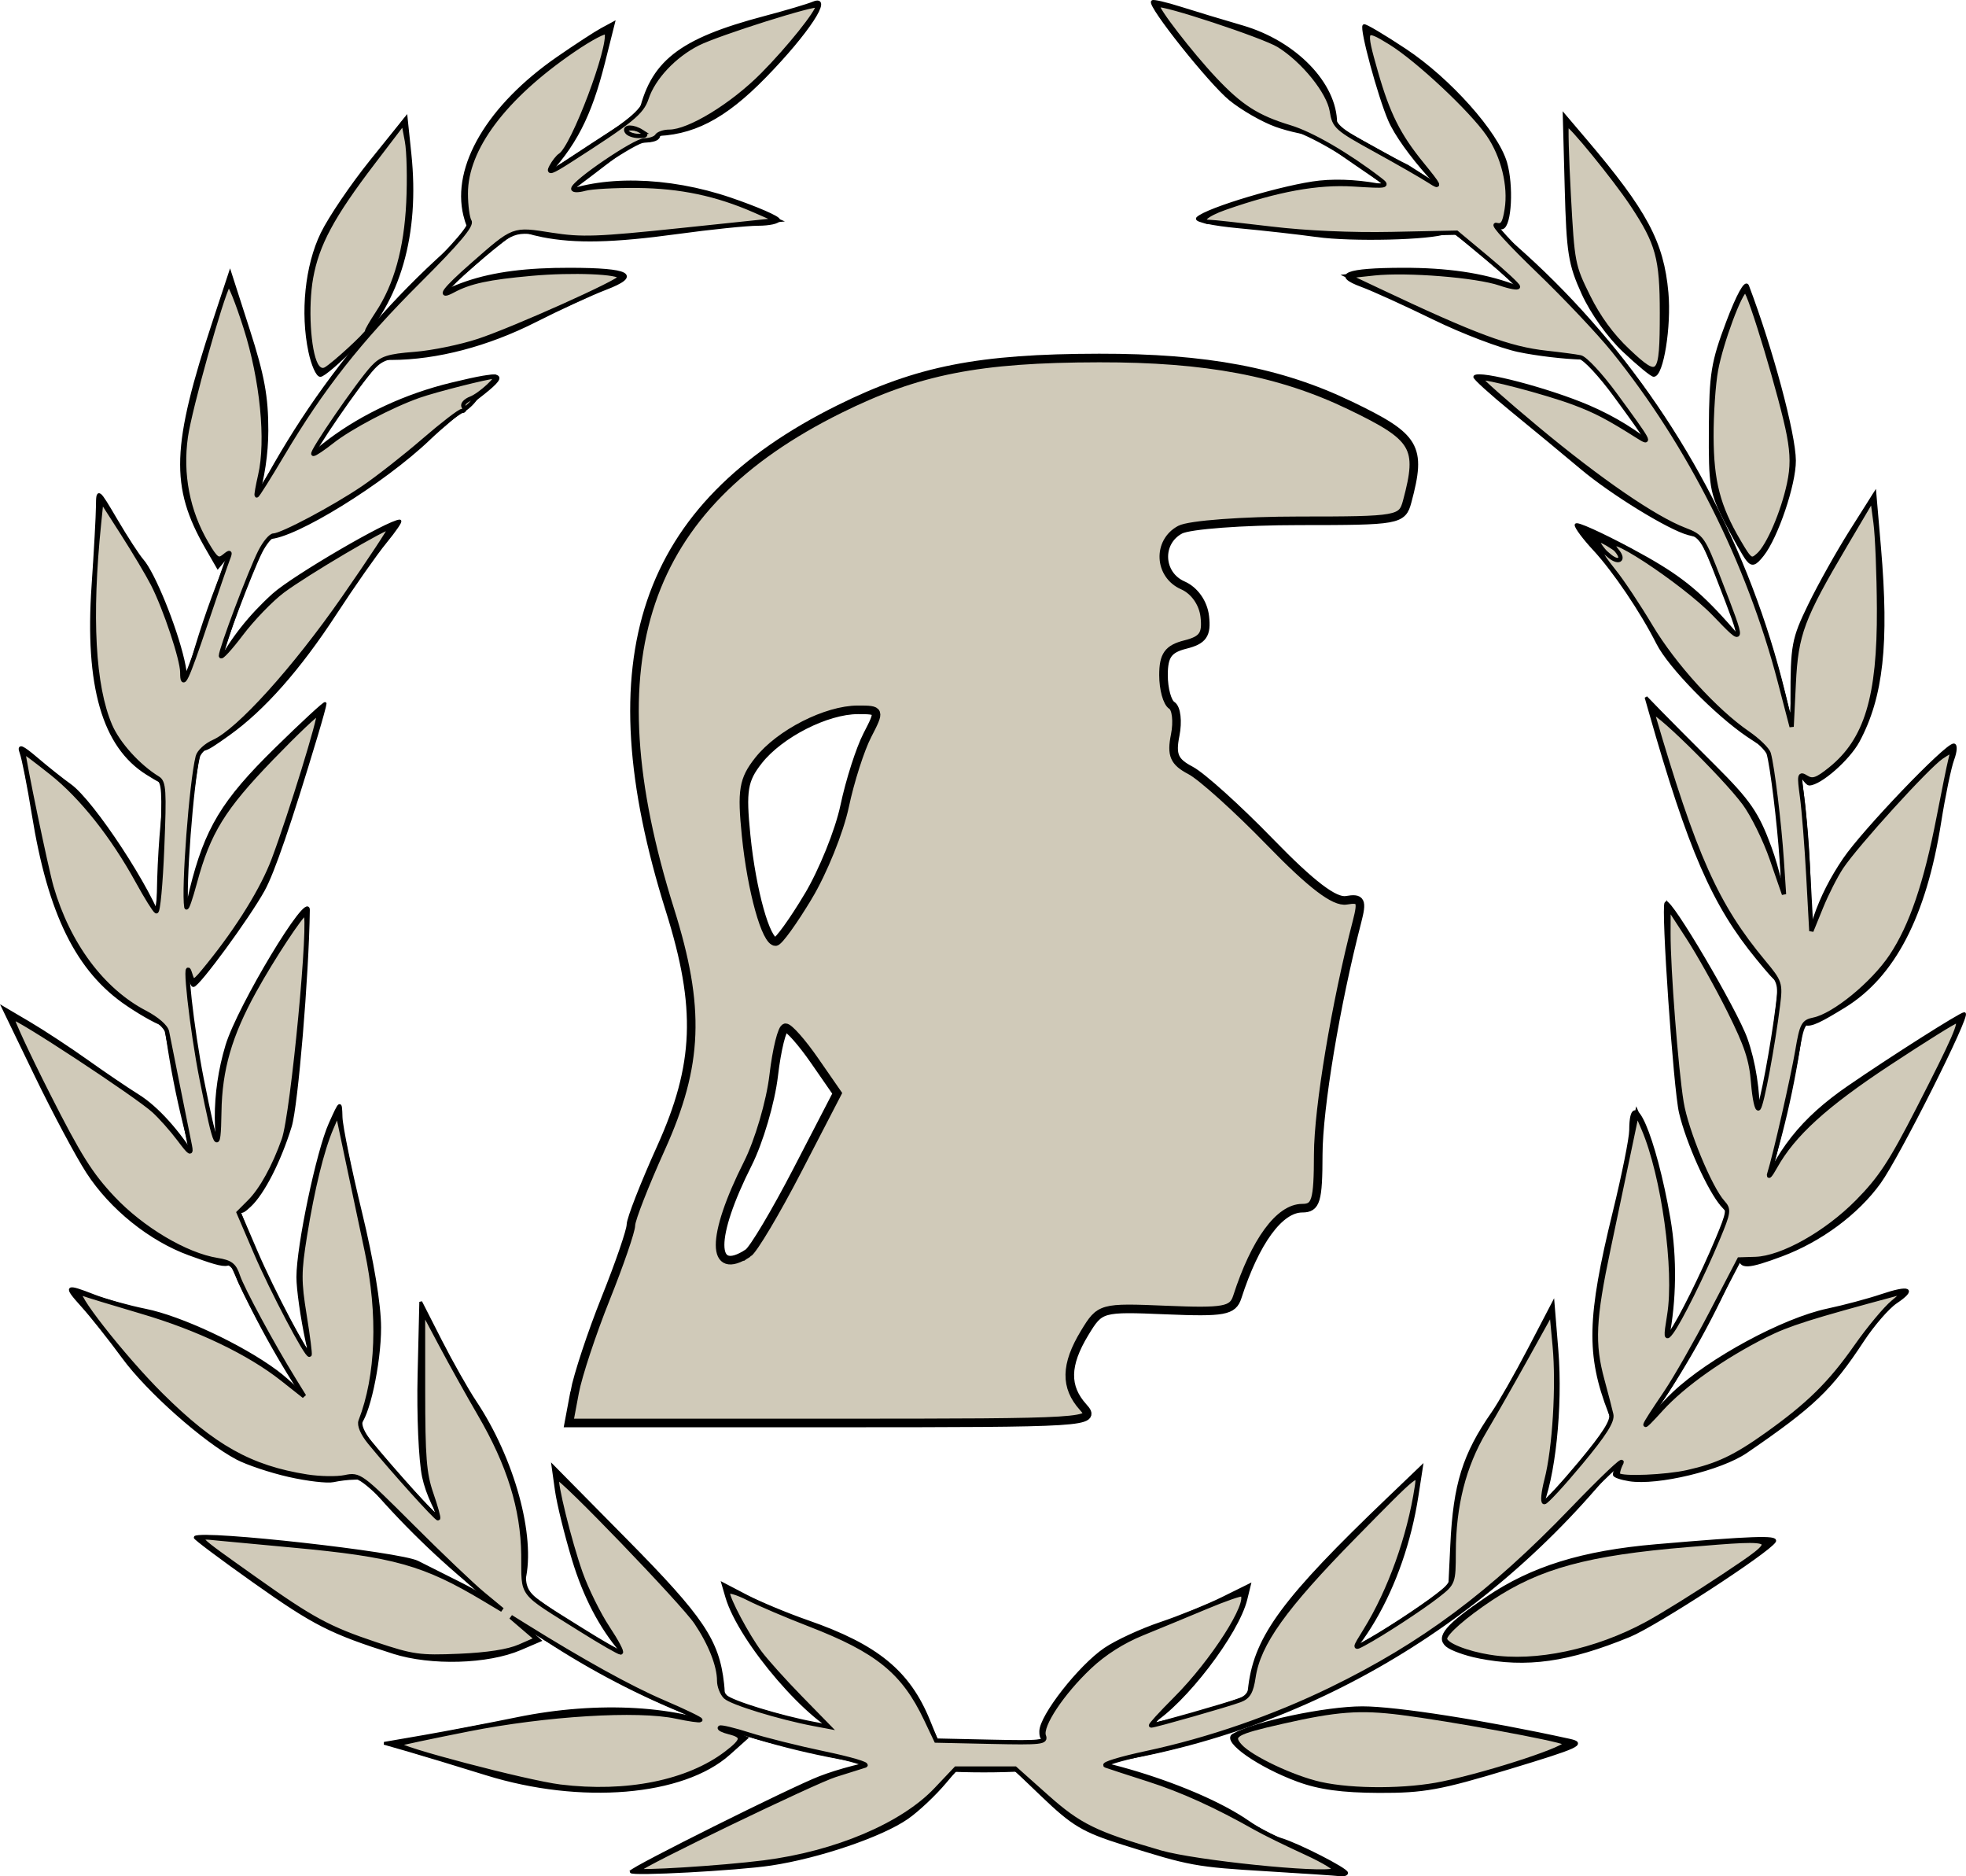 <?xml version="1.0" encoding="UTF-8" standalone="no"?>
<svg
   xmlns:dc="http://purl.org/dc/elements/1.1/"
   xmlns:cc="http://creativecommons.org/ns#"
   xmlns:rdf="http://www.w3.org/1999/02/22-rdf-syntax-ns#"
   xmlns:svg="http://www.w3.org/2000/svg"
   xmlns="http://www.w3.org/2000/svg"
   xmlns:sodipodi="http://sodipodi.sourceforge.net/DTD/sodipodi-0.dtd"
   xmlns:inkscape="http://www.inkscape.org/namespaces/inkscape"
   width="715.213"
   height="682.431"
   id="svg4136"
   version="1.1"
   inkscape:version="0.91 r13725"
   sodipodi:docname="laurel_plata.svg">
  <defs
     id="defs4150" />
  <sodipodi:namedview
     pagecolor="#ffffff"
     bordercolor="#666666"
     borderopacity="1"
     objecttolerance="10"
     gridtolerance="10"
     guidetolerance="10"
     inkscape:pageopacity="0"
     inkscape:pageshadow="2"
     inkscape:window-width="1366"
     inkscape:window-height="746"
     id="namedview4148"
     showgrid="false"
     fit-margin-top="0"
     fit-margin-left="0"
     fit-margin-right="0"
     fit-margin-bottom="0"
     inkscape:zoom="0.64"
     inkscape:cx="321.93817"
     inkscape:cy="287.33309"
     inkscape:window-x="-8"
     inkscape:window-y="-8"
     inkscape:window-maximized="1"
     inkscape:current-layer="svg4136" />
  <g
     id="g4139"
     transform="translate(-13.102,-162.038)">
    <title
       id="title4141">Layer 1</title>
    <g
       display="inline"
       id="layer3"
       style="display:inline" />
    <g
       display="inline"
       id="layer1"
       style="display:inline">
      <g
         id="g22249">
        <path
           stroke-miterlimit="4"
           d="M 209.27,228.487 C 126.442,284.239 71.502,381.438 71.502,492.044 c 0,172.92 134.166,313.245 299.495,313.245 165.33,0 299.527,-140.325 299.527,-313.245 0,-114.147 -58.51,-214.065 -145.818,-268.827 -19.972,-9.625 -109.795,-64.749 0,9.944 27.871,18.103 52.915,40.936 73.368,67.654 50.724,64.739 73.047,152.252 61.484,235.083 -11.212,85.658 -60.059,164.258 -128.957,211.316 -67.714,47.292 -154.872,61.453 -233.511,39.81 C 213.168,764.933 141.19,700.417 105.477,618.104 67.175,532.077 71.758,426.949 115.872,344.305 c 22.158,-42.643 54.816,-78.766 93.398,-105.641 109.048,-81.635 27.966,-29.223 0,-10.176 z"
           id="path18706"
           inkscape:connector-curvature="0"
           style="fill:#000000;stroke:#000000;stroke-width:2.748;stroke-linecap:round;stroke-linejoin:round;stroke-miterlimit:4;stroke-dashoffset:0" />
        <path
           d="m 242.667,842.783 c 0.003,-1.154 58.147,-30.154 68.561,-34.196 14.373,-5.579 38.063,-9.593 46.46,-7.872 l 6.103,1.251 -6.816,8.158 c -3.749,4.487 -9.977,10.358 -13.84,13.048 -9.323,6.49 -32.133,14.252 -49.595,16.876 -12.301,1.848 -50.876,3.923 -50.873,2.736 z m 231.515,-0.636 c -26.108,-1.577 -28.094,-1.941 -52.434,-9.608 -14.562,-4.587 -18.286,-6.804 -29.527,-17.577 L 379.357,802.633 l 5.68,-1.591 c 14.613,-4.093 61.509,9.408 82.048,23.62 3.903,2.701 9.332,5.579 12.064,6.396 6.228,1.862 23.847,10.869 23.847,12.19 0,0.541 -1.118,0.839 -2.484,0.661 -1.366,-0.177 -13.215,-0.971 -26.331,-1.763 z M 190.006,807.216 c -10.93,-3.397 -23.761,-7.289 -28.514,-8.65 l -8.642,-2.474 14.603,-2.528 c 8.032,-1.39 23.271,-4.302 33.864,-6.47 29.541,-6.046 59.129,-4.289 78.27,4.645 l 5.117,2.389 -6.389,5.715 c -16.736,14.97 -53.884,18.072 -88.309,7.372 z m 295.244,2.353 c -14.215,-5.238 -27.201,-14.353 -23.484,-16.484 7.766,-4.453 33.679,-9.933 46.97,-9.933 12.253,0 44.525,5.058 75.312,11.803 5.804,1.272 3.353,2.393 -22.051,10.084 -24.93,7.548 -30.968,8.643 -47.268,8.579 -13.381,-0.053 -21.752,-1.203 -29.479,-4.05 z M 320.88,793.147 c -12.545,-3.724 -38.648,-33.995 -43.407,-50.338 l -1.373,-4.714 8.583,4.486 c 4.721,2.467 14.765,6.64 22.321,9.273 25.131,8.757 36.689,18.225 43.933,35.988 l 3.069,7.525 -13.441,-0.184 c -7.392,-0.101 -16.251,-1.018 -19.686,-2.038 z m 70.831,-1.406 c 0,-5.549 14.168,-23.646 23.428,-29.924 4.086,-2.771 13.159,-6.964 20.161,-9.319 7.002,-2.355 17.137,-6.46 22.522,-9.121 l 9.791,-4.839 -1.266,5.167 c -3.058,12.484 -22.433,37.762 -34.492,45.002 -6.925,4.158 -12.319,5.535 -24.512,6.258 -14.703,0.872 -15.633,0.68 -15.633,-3.224 z m -125.196,-9.999 c -21.477,-7.848 -36.674,-25.618 -44.791,-52.373 -2.746,-9.051 -5.546,-20.409 -6.222,-25.239 l -1.23,-8.782 26.765,27.105 c 27.619,27.971 33.251,36.34 34.97,51.964 0.999,9.084 -0.824,10.491 -9.492,7.324 z m 201.25,-6.699 c 2.349,-17.94 12.541,-31.683 50.34,-67.873 l 12.127,-11.611 -1.614,10.458 c -5.17,33.508 -22.247,62.688 -42.279,72.244 -5.594,2.668 -12.3,4.861 -14.903,4.872 -4.373,0.018 -4.652,-0.596 -3.671,-8.089 z M 156.222,763.036 c -22.876,-7.273 -28.8,-10.287 -50.701,-25.802 -12.126,-8.59 -21.776,-15.818 -21.444,-16.063 3.003,-2.206 74.662,5.795 80.939,9.038 1.721,0.889 8.942,4.517 16.047,8.063 7.104,3.545 16.407,9.585 20.672,13.422 l 7.754,6.976 -7.133,3.053 c -11.854,5.074 -32.456,5.661 -46.134,1.312 z m 394.753,1.639 c -4.762,-0.959 -9.926,-2.822 -11.477,-4.141 -3.658,-3.11 -0.18,-7.233 14.553,-17.253 16.302,-11.086 34.709,-16.792 61.616,-19.098 34.642,-2.97 44.056,-3.307 42.987,-1.541 -2.282,3.771 -43.21,30.369 -52.763,34.289 -22.279,9.142 -37.391,11.273 -54.917,7.743 z M 193.508,737.746 c -12.48,-9.648 -23.701,-26.083 -26.348,-38.591 -1.265,-5.979 -1.982,-22.316 -1.63,-37.142 l 0.629,-26.468 7.262,14.252 c 3.994,7.838 9.603,17.758 12.465,22.044 13.898,20.817 21.653,49.029 17.843,64.915 l -1.799,7.501 -8.421,-6.511 z M 541.224,723.82 c 1.052,-21.957 4.434,-32.794 14.952,-47.901 2.471,-3.549 8.417,-13.978 13.214,-23.175 l 8.721,-16.722 1.392,17.115 c 1.673,20.582 -1.124,46.984 -6.137,57.913 -3.915,8.536 -20.788,27.079 -28.478,31.295 l -4.674,2.563 1.01,-21.088 z m -423.02,-25.099 c -6.702,-1.519 -15.191,-4.354 -18.865,-6.3 -11.991,-6.353 -32.43,-24.485 -41.41,-36.737 -4.836,-6.597 -11.477,-14.973 -14.759,-18.612 -6.731,-7.464 -6.334,-7.811 4.212,-3.686 4.121,1.612 12.518,3.942 18.66,5.179 12.829,2.583 35.05,12.988 47.553,22.268 9.502,7.052 24.294,23.973 28.853,33.004 2.711,5.372 2.665,5.844 -0.58,5.869 -1.941,0.015 -5.317,0.421 -7.503,0.902 -2.186,0.481 -9.458,-0.368 -16.159,-1.887 z m 487.632,1.552 c -3.006,-0.476 -5.465,-1.329 -5.465,-1.895 0,-4.045 12.154,-20.717 21.623,-29.661 13.074,-12.349 39.9,-26.841 55.978,-30.24 5.958,-1.26 14.752,-3.61 19.543,-5.224 10.322,-3.477 12.554,-2.457 5.292,2.417 -2.872,1.928 -8.299,8.185 -12.06,13.905 -11.625,17.678 -17.975,23.74 -42.391,40.471 -9.204,6.306 -32.258,11.851 -42.518,10.226 z M 134.836,673.225 c -5.153,-6.168 -7.618,-11.897 -10.103,-23.486 -1.808,-8.431 -3.288,-18.866 -3.288,-23.19 0,-11.322 7.254,-45.795 11.738,-55.781 3.773,-8.403 3.827,-8.436 4.001,-2.411 0.097,3.359 3.29,18.935 7.097,34.612 4.336,17.857 6.931,33.499 6.947,41.877 0.025,13.23 -4.389,33.252 -7.808,35.417 -0.973,0.616 -4.836,-2.551 -8.584,-7.038 z m 463.815,2.437 c -8.049,-20.835 -7.742,-34.456 1.638,-72.693 3.296,-13.437 6.005,-26.897 6.019,-29.91 0.083,-17.802 8.803,2.309 13.968,32.215 4.965,28.745 -1.47,62.238 -13.743,71.535 l -5.754,4.359 -2.127,-5.506 z M 81.978,618.138 C 67.732,612.955 53.464,601.473 44.956,588.344 41.118,582.422 32.648,566.552 26.133,553.077 l -11.845,-24.5 9.363,5.515 c 5.149,3.033 14.589,9.235 20.978,13.783 6.388,4.547 14.751,10.218 18.584,12.602 14.388,8.948 30.711,35.036 33.632,53.753 1.475,9.453 0.835,9.622 -14.867,3.909 z m 564.099,1.054 c 0,-1.716 2.808,-10.579 6.239,-19.696 7.023,-18.659 16.318,-30.414 33.272,-42.078 15.501,-10.665 40.782,-26.711 42.096,-26.718 2.097,-0.012 -23.946,51.851 -30.839,61.413 -8.067,11.19 -21.402,21.083 -35.575,26.39 -12.345,4.623 -15.194,4.752 -15.194,0.689 z M 95.804,592.85 c -5.348,-14.644 -5.413,-33.163 -0.178,-50.528 4.257,-14.121 29.772,-56.503 29.677,-49.295 -0.313,23.697 -4.284,71.216 -6.571,78.626 -3.901,12.645 -9.91,24.407 -14.768,28.908 -3.93,3.641 -4.059,3.519 -8.16,-7.711 z M 639.587,600.424 c -4.799,-5.459 -12.594,-22.799 -15.178,-33.763 -2.031,-8.616 -6.588,-74.764 -5.251,-76.222 1.487,-1.622 25.446,39.006 29.143,49.418 6.122,17.24 6.062,41.182 -0.135,54.459 -2.483,5.319 -4.724,9.671 -4.981,9.671 -0.257,0 -1.876,-1.603 -3.599,-3.563 z M 59.453,527.425 C 41.282,515.164 31.022,494.447 25.176,458.21 c -1.644,-10.191 -3.63,-20.269 -4.414,-22.396 -1.093,-2.966 0.245,-2.445 5.746,2.242 3.944,3.359 9.356,7.658 12.028,9.553 8.364,5.932 29.679,38.436 33.575,51.198 4.403,14.425 4.957,35.957 0.925,35.957 -1.487,0 -7.599,-3.303 -13.582,-7.34 z m 609.152,-7.814 c 1.472,-17.841 6.062,-31.26 15.407,-45.044 6.99,-10.311 36.952,-41.6 39.835,-41.6 0.893,0 0.741,2.377 -0.337,5.281 -1.078,2.905 -3.216,13.212 -4.751,22.905 -5.397,34.077 -16.763,55.932 -34.835,66.983 -16.095,9.842 -16.802,9.448 -15.319,-8.524 z M 80.659,509.621 c -0.903,-7.401 -0.295,-15.067 1.895,-23.923 5.489,-22.191 11.579,-32.285 30.915,-51.245 9.852,-9.66 17.913,-17.096 17.913,-16.525 0,0.571 -1.43,5.792 -3.178,11.601 -9.674,32.156 -15.722,49.789 -19.294,56.249 -5.488,9.925 -23.679,34.734 -25.468,34.734 -0.8,0 -2.052,-4.901 -2.783,-10.891 z m 571.855,1.054 c -16.119,-19.585 -24.792,-39.507 -39.15,-89.925 l -1.449,-5.09 4.932,5.09 c 2.713,2.799 11.659,11.792 19.88,19.984 12.737,12.69 15.744,17.058 20.325,29.522 5.717,15.553 8.42,38.015 5.513,45.796 -1.699,4.546 -2.03,4.369 -10.05,-5.376 z M 66.62,443.367 c -15.861,-9.909 -22.196,-31.864 -19.699,-68.277 0.85,-12.4 1.568,-25.45 1.595,-29.001 0.048,-6.276 0.238,-6.134 6.83,5.09 3.729,6.35 8.019,12.951 9.532,14.669 4.087,4.639 11.933,23.868 14.797,36.265 2.517,10.896 1.895,22.341 -2.026,37.26 -2.37,9.016 -2.763,9.158 -11.028,3.995 z m 600.905,-0.731 c -1.613,-2.909 -2.545,-12.381 -2.554,-25.959 -0.014,-20.028 0.391,-22.213 6.414,-34.612 3.536,-7.279 10.335,-19.408 15.109,-26.954 l 8.681,-13.72 1.704,19.828 c 2.996,34.862 0.855,54.292 -7.747,70.319 -3.527,6.571 -13.914,15.678 -17.882,15.678 -0.652,0 -2.329,-2.061 -3.725,-4.581 z M 85.675,429.795 c 0,-17.214 9.871,-36.083 26.918,-51.456 7.177,-6.473 42.019,-26.812 45.93,-26.812 0.586,0 -1.754,3.436 -5.2,7.635 -3.447,4.199 -11.642,15.881 -18.212,25.959 -13.16,20.185 -26.155,34.882 -38.863,43.952 -10.122,7.225 -10.572,7.255 -10.572,0.723 z m 563.348,-0.151 c -11.781,-7.976 -28.583,-25.186 -32.869,-33.668 -5.86,-11.596 -15.892,-26.44 -23.12,-34.21 -3.615,-3.887 -6.574,-7.841 -6.574,-8.787 0,-0.946 9.002,3.103 20.004,8.998 15.683,8.403 22.751,13.702 32.725,24.533 12.679,13.77 15.521,19.772 19.826,41.874 1.561,8.012 0.23,8.18 -9.992,1.259 z M 88.288,361.317 C 75.419,338.971 75.917,324.449 91.131,278.403 l 5.661,-17.135 6.718,20.879 c 5.293,16.452 6.713,24.187 6.695,36.477 -0.026,17.114 -5.402,34.937 -13.419,44.486 l -4.428,5.275 -4.07,-7.067 z m 560.426,4.162 c -1.19,-1.515 -4.729,-7.793 -7.865,-13.952 -5.301,-10.414 -5.692,-12.766 -5.573,-33.594 0.114,-19.988 0.788,-24.147 6.273,-38.683 3.713,-9.839 6.604,-15.079 7.304,-13.234 8.706,22.951 17.021,53.914 17.064,63.548 0.039,8.603 -6.446,27.797 -11.589,34.304 -2.824,3.572 -3.842,3.865 -5.614,1.61 z M 108.685,353.054 c 6.844,-22.112 35.125,-43.245 68.738,-51.363 19.757,-4.772 21.149,-4.032 9.412,5.003 -5.789,4.456 -13.703,11.149 -17.588,14.873 -16.637,15.948 -49.101,35.997 -58.368,36.048 -2.843,0.016 -3.31,-0.955 -2.194,-4.561 z m 518.708,3.118 c -7.073,-1.854 -27.981,-14.693 -38.945,-23.915 -6.011,-5.057 -17.363,-14.446 -25.226,-20.864 -7.863,-6.419 -13.992,-11.982 -13.62,-12.363 1.875,-1.921 26.935,4.663 41.467,10.895 18.635,7.992 33.913,21.065 40.814,34.922 6.304,12.659 5.767,14.013 -4.489,11.325 z M 125.809,289.939 c -3.007,-14.196 -1.242,-31.277 4.437,-42.952 2.808,-5.771 10.844,-17.623 17.86,-26.337 l 12.755,-15.845 1.389,13.289 c 3.047,29.147 -3.929,53.385 -20.09,69.809 -5.785,5.879 -11.418,10.689 -12.518,10.689 -1.1,0 -2.825,-3.894 -3.833,-8.653 z m 478.021,-0.328 c -5.575,-5.268 -11.682,-13.827 -14.873,-20.847 -4.844,-10.656 -5.488,-14.694 -6.12,-38.377 l -0.707,-26.468 7.63,8.976 c 22.119,26.021 28.134,37.252 29.786,55.616 1.1,12.22 -1.783,30.106 -4.844,30.058 -0.778,-0.012 -5.67,-4.044 -10.873,-8.959 z m -448.314,-7.444 c 16.979,-16.459 33.98,-22.283 64.893,-22.227 21.85,0.039 25.727,2.157 12.929,7.061 -5.252,2.012 -16.703,7.285 -25.447,11.717 -17.42,8.83 -35.905,13.676 -52.375,13.731 l -10.643,0.035 10.643,-10.318 z M 565.594,289.59 c -6.558,-1.372 -20.419,-6.648 -30.802,-11.723 -10.383,-5.076 -22.223,-10.458 -26.311,-11.959 -10.707,-3.934 -5.69,-5.931 14.989,-5.968 31.77,-0.057 51.913,7.342 68.845,25.286 l 6.848,7.258 -10.823,-0.199 c -5.953,-0.11 -16.188,-1.322 -22.746,-2.694 z M 210.353,247.775 c -4.111,-0.817 -8.039,-2.064 -8.729,-2.771 -2.254,-2.309 3.211,-6.955 13.782,-11.718 15.871,-7.15 40.567,-6.702 63.529,1.153 9.564,3.272 17.388,6.676 17.388,7.565 0,0.889 -3.353,1.624 -7.452,1.633 -4.099,0.009 -17.289,1.366 -29.312,3.014 -23.329,3.199 -37.17,3.515 -49.206,1.124 z m 281.714,-0.041 c -6.558,-0.914 -19.345,-2.352 -28.415,-3.195 -9.07,-0.844 -15.777,-2.25 -14.904,-3.125 3.356,-3.364 32.091,-11.9 44.414,-13.193 14.916,-1.566 34.527,2.66 43.825,9.443 6.624,4.832 7.176,6.998 2.277,8.927 -5.681,2.237 -34.364,2.932 -47.197,1.144 z M 182.182,240.352 c -4.351,-17.76 8.679,-39.786 33.843,-57.209 6.456,-4.47 13.656,-9.163 16,-10.429 l 4.262,-2.302 -3.544,14.115 c -4.986,19.861 -10.588,30.671 -22.106,42.658 -8.154,8.487 -22.371,18.472 -26.3,18.472 -0.472,0 -1.442,-2.387 -2.157,-5.304 z m 368.305,1.243 c -9.339,-5.05 -27.283,-25.233 -31.885,-35.863 -3.802,-8.782 -10.433,-33.265 -9.307,-34.362 0.361,-0.351 7.139,3.662 15.064,8.918 16.033,10.635 33.312,30.016 36.491,40.93 2.418,8.302 1.67,22.847 -1.218,23.677 -1.093,0.314 -5.208,-1.171 -9.146,-3.3 z M 245.73,204.428 c 4.145,-19.718 14.403,-27.83 45.625,-36.078 7.651,-2.021 15.566,-4.37 17.589,-5.218 6.977,-2.928 -2.071,10.834 -17.552,26.694 -14.871,15.236 -26.516,21.219 -41.295,21.219 -5.458,0 -5.686,-0.346 -4.368,-6.617 z m 231.568,3.264 c -4.844,-1.737 -12.343,-6.045 -16.664,-9.574 -7.371,-6.018 -29.697,-34.048 -28.278,-35.501 0.357,-0.366 4.995,0.714 10.308,2.4 5.312,1.686 15.346,4.715 22.296,6.732 19.354,5.615 34.062,20.797 34.062,35.159 0,3.33 -1.26,4.118 -6.459,4.04 -3.552,-0.053 -10.422,-1.518 -15.266,-3.256 z"
           id="path17799"
           inkscape:connector-curvature="0"
           style="fill:#000000;stroke:#000000;stroke-width:1.015" />
      </g>
    </g>
  </g>
  <path
     style="opacity:1;fill:#d0cab9;fill-opacity:1;stroke:#000000;stroke-width:3.125;stroke-opacity:1"
     d="m 209.043,506.389 c 1.151,-6.137 6.23,-21.489 11.285,-34.114 5.056,-12.626 9.192,-24.654 9.192,-26.729 0,-2.075 4.922,-14.674 10.938,-27.998 13.652,-30.236 14.439,-51.039 3.274,-86.557 -28.741,-91.436 -10.058,-146.672 61.626,-182.193 28.556,-14.15 50.744,-18.515 94.475,-18.586 38.963,-0.063 65.863,5.013 91.23,17.214 24.147,11.614 26.199,15.053 20.863,34.966 -1.821,6.794 -3.143,7.031 -39.225,7.031 -20.538,0 -40.061,1.456 -43.386,3.235 -8.341,4.464 -7.759,16.406 0.987,20.243 4.222,1.852 7.412,6.366 7.983,11.297 0.762,6.576 -0.639,8.611 -7.031,10.216 -6.282,1.577 -7.983,3.949 -7.983,11.135 0,5.022 1.36,9.972 3.023,10.999 1.662,1.027 2.216,5.903 1.23,10.834 -1.449,7.244 -0.379,9.706 5.571,12.82 4.05,2.12 17.071,13.851 28.934,26.069 15.007,15.455 23.45,21.896 27.749,21.168 5.363,-0.908 5.875,0.124 3.881,7.812 -7.737,29.823 -14.061,67.792 -14.096,84.64 -0.035,16.886 -0.822,19.531 -5.807,19.531 -8.298,0 -17.104,12.03 -23.646,32.307 -1.626,5.038 -4.803,5.621 -25.857,4.742 -23.724,-0.99 -24.069,-0.893 -29.663,8.318 -7.044,11.6 -7.2,19.663 -0.521,27.043 5,5.525 1.973,5.715 -90.973,5.715 l -96.145,0 2.093,-11.159 z m 63.075,-50.608 c 1.944,-1.263 10.042,-14.86 17.995,-30.215 l 14.46,-27.919 -8.264,-11.925 c -4.545,-6.559 -9.285,-11.925 -10.534,-11.925 -1.248,0 -3.19,7.827 -4.314,17.393 -1.124,9.566 -5.363,23.98 -9.42,32.031 -13.472,26.735 -13.437,41.336 0.076,32.559 z m 21.879,-129.728 c 5.384,-8.975 11.361,-23.771 13.282,-32.88 1.921,-9.109 5.638,-20.711 8.26,-25.781 4.694,-9.078 4.642,-9.219 -3.434,-9.219 -11.44,0 -28.41,8.629 -36.119,18.365 -5.581,7.05 -6.218,10.889 -4.547,27.422 2.023,20.013 7.219,38.652 10.732,38.499 1.121,-0.049 6.443,-7.432 11.827,-16.406 z"
     id="path5368"
     inkscape:connector-curvature="0" />
  <path
     style="opacity:1;fill:#d0cab9;fill-opacity:1;stroke:#000000;stroke-width:3.125;stroke-opacity:1"
     d="m 226.395,47.528 c 0,-1.558 2.812,-2.097 6.25,-1.198 8.012,2.095 8.012,4.03 0,4.03 -3.438,0 -6.25,-1.275 -6.25,-2.832 z"
     id="path5376"
     inkscape:connector-curvature="0" />
  <path
     style="opacity:1;fill:#d0cab9;fill-opacity:1;stroke:#000000;stroke-width:3.125;stroke-opacity:1"
     d=""
     id="path5378"
     inkscape:connector-curvature="0" />
  <path
     style="opacity:1;fill:#d0cab9;fill-opacity:1;stroke:#000000;stroke-width:1.562;stroke-opacity:1"
     d=""
     id="path5404"
     inkscape:connector-curvature="0" />
  <path
     style="opacity:1;fill:#d0cab9;fill-opacity:1;stroke:#000000;stroke-width:1.562;stroke-opacity:1"
     d=""
     id="path5406"
     inkscape:connector-curvature="0" />
  <path
     style="opacity:1;fill:#d0cab9;fill-opacity:1;stroke:#000000;stroke-width:1.562;stroke-opacity:1"
     d="m 583.77,200.734 c -4.135,-4.993 -2.955,-5.625 3.067,-1.641 3.015,1.994 3.642,3.166 2.342,4.376 -1.276,1.186 -2.8,0.416 -5.409,-2.734 z"
     id="path5408"
     inkscape:connector-curvature="0" />
  <path
     style="opacity:1;fill:#d0cab9;fill-opacity:1;stroke:#000000;stroke-width:1.562;stroke-opacity:1"
     d="m 168.657,146.348 c 1.555,-1.719 3.531,-3.125 4.391,-3.125 0.859,0 0.29,1.406 -1.266,3.125 -1.555,1.719 -3.531,3.125 -4.391,3.125 -0.859,0 -0.29,-1.406 1.266,-3.125 z"
     id="path5412"
     inkscape:connector-curvature="0" />
  <path
     style="opacity:1;fill:#d0cab9;fill-opacity:1;stroke:#000000;stroke-width:1.562;stroke-opacity:1"
     d="m 231.938,680.246 c 2.329,-2.385 64.638,-32.435 71.895,-34.674 4.715,-1.455 9.628,-3 10.917,-3.435 1.289,-0.435 -5.391,-2.407 -14.844,-4.382 -9.453,-1.976 -21.728,-5.04 -27.277,-6.811 -5.549,-1.77 -10.378,-2.93 -10.731,-2.577 -0.353,0.353 1.199,1.104 3.449,1.669 5.371,1.348 5.161,2.838 -1.074,7.593 -13.952,10.642 -36.35,15.148 -60.506,12.174 -12.145,-1.495 -60.132,-14.11 -58.788,-15.454 0.243,-0.243 11.646,-2.659 25.34,-5.37 28.309,-5.603 61.692,-7.651 75.711,-4.645 4.531,0.972 8.468,1.537 8.75,1.255 0.281,-0.281 -5.847,-3.235 -13.618,-6.563 -11.951,-5.119 -29.222,-14.675 -50.631,-28.015 l -4.688,-2.921 4.688,4.019 4.688,4.019 -6.25,2.736 c -4.079,1.786 -11.699,2.967 -21.934,3.4 -14.413,0.61 -16.881,0.264 -30.469,-4.28 -16.952,-5.669 -23.086,-8.986 -43.691,-23.626 -23.191,-16.478 -22.465,-15.669 -13.281,-14.777 4.297,0.418 16.25,1.536 26.562,2.485 37.384,3.441 48.152,6.459 70.255,19.688 l 6.308,3.776 -7.031,-5.809 c -3.867,-3.195 -15.536,-14.311 -25.931,-24.703 -18.42,-18.414 -19.035,-18.865 -24.219,-17.762 -2.925,0.623 -9.186,0.522 -13.913,-0.225 C 91.109,533.793 77.661,526.264 58.615,507.354 44.668,493.507 25.242,468.681 29.688,470.387 c 1.64,0.629 11.43,3.621 21.756,6.649 20.556,6.027 39.122,14.911 51.333,24.564 l 7.872,6.222 -3.682,-5.958 C 99.187,489.275 88.117,468.792 86.567,464.117 c -1.338,-4.035 -2.656,-5.053 -7.558,-5.837 -11.394,-1.822 -27.343,-11.295 -37.921,-22.524 -8.159,-8.661 -12.38,-15.384 -23.656,-37.682 -7.549,-14.927 -13.372,-27.493 -12.942,-27.924 0.955,-0.955 45.193,28.114 51.477,33.828 2.474,2.249 6.606,6.902 9.183,10.339 3.983,5.314 4.57,5.665 3.917,2.344 -0.422,-2.148 -2.333,-11.641 -4.246,-21.094 -1.913,-9.453 -3.741,-18.594 -4.062,-20.312 -0.344,-1.839 -3.662,-4.729 -8.062,-7.023 C 37.226,360.168 24.795,343.476 18.734,322.626 16.823,316.052 8.501,276.021 8.501,273.402 c 0,-0.232 4.631,3.254 10.29,7.746 10.915,8.664 22.209,22.9 31.323,39.482 3.048,5.545 6.076,10.412 6.729,10.816 0.653,0.403 1.62,-9.965 2.15,-23.041 0.851,-20.996 0.664,-23.958 -1.594,-25.337 -7.058,-4.312 -14.481,-12.516 -17.33,-19.154 -6.166,-14.364 -7.541,-39.463 -4.034,-73.605 l 0.861,-8.384 7.731,12.067 c 4.252,6.637 9.21,14.966 11.018,18.51 4.524,8.868 10.668,27.319 10.668,32.037 0,6.246 1.412,3.286 8.578,-17.981 3.716,-11.029 7.305,-21.459 7.976,-23.178 1.063,-2.726 0.898,-2.864 -1.298,-1.08 -2.187,1.777 -3.036,1.159 -6.485,-4.726 -6.82,-11.637 -9.42,-25.085 -7.487,-38.72 1.428,-10.073 12.934,-51.154 15.481,-55.275 0.478,-0.773 3.307,6.248 6.286,15.603 6.019,18.898 8.215,41.122 5.305,53.686 -0.89,3.844 -1.467,7.14 -1.283,7.325 0.185,0.185 4.424,-6.556 9.421,-14.98 14.194,-23.929 27.962,-41.423 49.477,-62.869 14.125,-14.079 19.468,-20.388 18.525,-21.875 -0.729,-1.149 -1.335,-5.669 -1.349,-10.043 -0.049,-16.325 13.898,-34.964 39.018,-52.142 6.434,-4.4 11.933,-7.294 12.22,-6.432 1.662,4.986 -12.221,41.769 -16.843,44.626 -0.874,0.54 -2.351,2.406 -3.283,4.147 -1.361,2.543 -0.059,2.117 6.632,-2.171 22.598,-14.481 26.273,-17.462 28.007,-22.717 2.456,-7.443 10.026,-15.512 18.65,-19.883 7.35,-3.724 43.7,-15.187 43.7,-13.78 0,2.269 -10.562,15.46 -20.058,25.05 -11.06,11.17 -26.792,20.786 -34.006,20.786 -1.96,0 -3.999,0.703 -4.53,1.562 -0.531,0.859 -2.548,1.562 -4.482,1.562 -3.424,0 -25.827,15.211 -25.933,17.608 -0.029,0.661 1.88,0.661 4.244,0 2.363,-0.661 10.977,-1.135 19.141,-1.054 15.604,0.155 28.786,2.933 42.549,8.964 l 8.036,3.522 -34.682,3.637 c -30.576,3.207 -36.158,3.408 -47.153,1.697 -14.273,-2.22 -13.509,-2.51 -28.906,10.981 -10.018,8.778 -12.721,12.376 -6.994,9.312 6.169,-3.302 12.847,-4.738 28.619,-6.156 14.895,-1.339 32.306,-0.629 32.258,1.316 -0.037,1.52 -38.666,18.839 -51.539,23.107 -6.445,2.137 -16.887,4.286 -23.204,4.775 -9.711,0.753 -12.073,1.517 -15.295,4.95 -4.987,5.313 -22.913,31.403 -21.578,31.403 0.568,0 3.6,-2.033 6.738,-4.519 6.5,-5.148 21.6,-13.095 31.555,-16.607 6.034,-2.129 25.233,-6.999 27.591,-6.999 1.996,0 -5.234,6.688 -8.636,7.989 -1.985,0.759 -3.174,2.085 -2.642,2.946 0.532,0.861 0.287,1.565 -0.544,1.565 -0.831,0 -7.131,4.848 -14,10.774 -6.869,5.926 -16.751,13.669 -21.961,17.206 -10.564,7.174 -29.644,17.312 -32.603,17.324 -1.057,0.005 -3.256,2.644 -4.887,5.867 -3.571,7.054 -14.285,35.489 -14.285,37.913 0,0.946 3.34,-2.691 7.422,-8.083 4.082,-5.392 10.803,-12.353 14.935,-15.469 8.368,-6.31 38.439,-24.046 39.237,-23.142 0.28,0.318 -7.311,11.828 -16.87,25.578 -17.988,25.874 -38.383,48.43 -47.375,52.394 -2.747,1.211 -5.348,3.629 -5.779,5.373 -2.329,9.425 -5.255,48.084 -4.143,54.733 0.144,0.859 1.54,-3.177 3.102,-8.97 4.938,-18.308 10.272,-26.949 27.899,-45.195 9.026,-9.342 16.743,-16.654 17.148,-16.248 0.832,0.832 -10.205,36.624 -16.363,53.063 -3.994,10.663 -12.797,24.928 -23.662,38.345 -5.524,6.821 -5.633,6.871 -6.799,3.125 -2.496,-8.017 0.661,20.514 4.262,38.524 5.222,26.113 6.167,27.86 6.407,11.848 0.233,-15.485 3.819,-27.891 12.726,-44.023 6.534,-11.835 17.266,-28.125 18.529,-28.125 2.406,0 -4.504,72.917 -7.789,82.183 -3.502,9.88 -8.12,18.247 -12.475,22.601 l -3.962,3.962 6.202,14.471 c 5.949,13.881 18.711,38.125 19.6,37.236 0.235,-0.235 -0.591,-6.714 -1.835,-14.398 -1.997,-12.337 -1.982,-15.71 0.128,-28.842 2.749,-17.109 6.215,-31.238 9.589,-39.089 l 2.35,-5.469 3.618,17.188 c 1.99,9.453 5.116,24.219 6.947,32.812 4.931,23.144 4.121,45.491 -2.242,61.891 -0.595,1.533 0.716,4.585 3.355,7.812 8.244,10.081 24.41,28.024 24.852,27.582 0.244,-0.244 -0.889,-4.303 -2.517,-9.021 -2.489,-7.211 -2.961,-13.182 -2.966,-37.483 l -0.005,-28.906 6.65,12.5 c 3.658,6.875 9.932,18.125 13.944,25 10.707,18.348 15.697,34.405 15.897,51.151 0.186,15.557 -1.816,12.951 20.925,27.229 7.305,4.586 13.825,8.339 14.487,8.339 0.663,0 -1.474,-4.043 -4.748,-8.984 -3.274,-4.941 -7.703,-13.906 -9.842,-19.922 -4.05,-11.392 -9.516,-33.565 -8.519,-34.562 1.056,-1.056 45.791,45.403 50.582,52.531 5.202,7.741 8.346,15.732 8.346,21.215 0,1.959 1.018,4.579 2.262,5.824 2.115,2.115 19.748,7.53 32.113,9.862 l 5.469,1.031 -10.516,-10.763 c -5.784,-5.92 -12.343,-13.224 -14.577,-16.232 -4.618,-6.218 -11.627,-19.39 -11.627,-21.849 0,-0.902 3.34,0.051 7.422,2.119 4.082,2.068 14.102,6.339 22.266,9.491 24.773,9.564 34.284,17.292 42.44,34.483 l 3.695,7.788 20.087,0.439 c 18.192,0.397 19.993,0.194 19.09,-2.16 -1.374,-3.581 6.674,-15.696 16.686,-25.119 5.306,-4.994 11.983,-9.237 19.096,-12.135 6.016,-2.451 16.523,-6.794 23.349,-9.652 6.826,-2.858 12.711,-4.896 13.078,-4.529 2.966,2.966 -10.735,24.375 -24.269,37.922 -5.366,5.371 -9.38,9.766 -8.919,9.766 1.378,0 28.186,-7.659 32.354,-9.244 3.024,-1.15 4.086,-2.963 4.895,-8.353 1.828,-12.188 11.142,-25.217 36.499,-51.056 23.739,-24.19 23.857,-24.283 22.915,-18.065 -2.73,18.02 -9.807,37.729 -18.709,52.103 -4.177,6.744 -4.181,6.778 -0.562,4.841 6.574,-3.518 20.817,-12.808 26.791,-17.474 5.794,-4.525 5.86,-4.702 5.886,-15.773 0.041,-16.971 3.683,-31.336 11.142,-43.945 3.58,-6.051 10.55,-18.282 15.49,-27.18 l 8.982,-16.177 1.14,12.167 c 1.358,14.492 -0.043,37.514 -2.969,48.793 -1.157,4.462 -1.52,8.113 -0.806,8.113 0.714,0 6.65,-6.43 13.191,-14.289 8.676,-10.424 11.695,-15.178 11.161,-17.578 -0.403,-1.809 -1.871,-7.48 -3.264,-12.602 -3.589,-13.202 -3.175,-21.95 2.258,-47.719 2.627,-12.461 6.028,-28.633 7.557,-35.938 l 2.78,-13.281 2.398,5.584 c 7.274,16.939 12.039,51.41 9.369,67.768 -1.354,8.295 -1.272,8.964 0.766,6.25 3.054,-4.066 11.414,-20.89 16.846,-33.904 4.087,-9.79 4.222,-10.755 1.869,-13.355 -4.683,-5.174 -13.344,-26.134 -15.007,-36.316 -2.003,-12.26 -4.818,-48.586 -4.772,-61.573 l 0.033,-9.453 7.109,10.938 c 3.91,6.016 10.647,18.035 14.971,26.711 6.344,12.727 8.025,17.799 8.704,26.263 0.463,5.77 1.364,9.922 2.002,9.227 1.174,-1.278 5.162,-22.566 7.032,-37.537 0.979,-7.833 0.777,-8.438 -5.206,-15.625 -17.235,-20.703 -25.172,-38.47 -40.334,-90.289 -1.149,-3.926 25.795,22.385 33.314,32.532 3.07,4.142 7.569,13.283 9.999,20.312 l 4.418,12.781 -0.828,-12.5 c -0.886,-13.375 -3.43,-34.184 -4.728,-38.669 -0.435,-1.502 -3.879,-4.856 -7.655,-7.454 -11.769,-8.097 -26.875,-24.706 -35.284,-38.794 -4.439,-7.437 -10.435,-16.452 -13.326,-20.034 -5.842,-7.241 -6.942,-10.342 -2.12,-5.978 3.602,3.26 6.11,2.037 3.147,-1.533 -8.142,-9.81 24.071,11.183 35.609,23.206 10.902,11.36 10.897,11.395 1.649,-12.5 -5.934,-15.332 -6.325,-15.897 -12.721,-18.351 -10.851,-4.163 -30.811,-17.866 -53.445,-36.692 -11.729,-9.755 -21.044,-18.018 -20.701,-18.362 0.894,-0.894 23.795,5.115 33.953,8.909 7.862,2.936 12.626,5.433 23.377,12.25 4.875,3.091 4.364,2.163 -8.367,-15.202 -5.223,-7.124 -10.913,-13.24 -12.644,-13.59 -1.731,-0.35 -7.231,-1.081 -12.222,-1.624 -13.687,-1.489 -26.03,-6.078 -61.629,-22.916 l -10.547,-4.988 9.375,-1.005 c 11.96,-1.282 37.326,0.755 45.809,3.677 3.594,1.238 6.535,1.772 6.535,1.185 0,-0.586 -5.023,-5.25 -11.163,-10.364 l -11.163,-9.298 -23.602,0.486 c -14.747,0.303 -31.22,-0.429 -43.905,-1.953 -11.167,-1.341 -21.186,-2.439 -22.266,-2.439 -4.367,0 -1.524,-2.661 5.459,-5.111 19.094,-6.696 33.706,-9.361 46.835,-8.542 12.455,0.777 12.787,0.711 9.405,-1.884 C 490.161,56.219 477.174,48.69 469.262,46.295 457.381,42.698 451.326,38.828 441.885,28.8 433.071,19.439 420.257,2.812 421.172,1.924 c 1.227,-1.19 38.488,11.108 44.027,14.531 8.937,5.523 18.2,16.989 19.304,23.896 0.915,5.722 1.698,6.422 15.995,14.283 8.268,4.546 17.136,9.64 19.707,11.318 4.023,2.627 3.61,1.747 -2.97,-6.323 -8.488,-10.41 -12.346,-18.124 -16.725,-33.436 -4.603,-16.095 -4.347,-16.616 5.253,-10.709 9.914,6.1 29.538,24.468 35.682,33.399 5.398,7.846 8.065,18.727 6.693,27.308 -0.818,5.116 -1.561,6.201 -3.839,5.605 -1.554,-0.406 5.255,7.029 15.131,16.523 9.875,9.494 22.269,22.602 27.541,29.13 27.717,34.318 49.169,77.006 60.509,120.407 l 4.301,16.461 0.764,-15.715 c 0.878,-18.048 2.995,-23.718 18.926,-50.679 l 9.687,-16.394 1.149,8.582 c 0.632,4.72 1.2,18.777 1.263,31.238 0.162,32.221 -4.573,47.828 -17.717,58.395 -4.817,3.872 -6.451,4.443 -8.701,3.038 -2.575,-1.608 -2.686,-1.11 -1.573,7.091 0.658,4.851 1.686,17.804 2.282,28.783 l 1.085,19.963 3.562,-8.764 c 1.959,-4.82 5.276,-11.343 7.371,-14.494 5.417,-8.149 31.522,-36.845 36.464,-40.082 4.131,-2.707 4.144,-2.702 3.186,1.115 -0.529,2.108 -2.43,11.441 -4.225,20.74 -4.66,24.145 -9.965,39.7 -17.275,50.647 -6.686,10.013 -20.833,21.574 -28.225,23.067 -3.773,0.762 -4.332,1.821 -5.925,11.219 -1.679,9.905 -8.117,38.151 -10.2,44.753 -0.542,1.719 0.41,0.622 2.116,-2.438 6.584,-11.808 18.258,-22.424 41.454,-37.701 12.803,-8.432 23.86,-15.331 24.571,-15.331 1.962,0 -0.828,6.401 -13.963,32.031 -9.911,19.341 -13.786,25.234 -22.167,33.718 -11.345,11.483 -27.43,20.496 -37.104,20.791 l -5.865,0.179 -10.192,19.531 c -5.605,10.742 -13.042,23.75 -16.525,28.906 -9.476,14.027 -9.693,14.836 -1.592,5.918 7.994,-8.8 22.57,-19.085 38.008,-26.819 8.2,-4.108 16.225,-6.646 48.113,-15.214 2.229,-0.599 1.701,0.321 -1.841,3.21 -2.731,2.227 -8.782,9.487 -13.446,16.134 -9.449,13.464 -17.246,21.139 -32.566,32.051 -11.503,8.194 -17.821,11.187 -28.814,13.65 -7.838,1.756 -23.75,2.424 -25.12,1.054 -0.446,-0.446 0.051,-2.452 1.105,-4.46 1.053,-2.007 -7.094,5.721 -18.104,17.173 -29.164,30.335 -54.181,48.98 -87.464,65.186 -21.131,10.289 -44.53,18.374 -67.188,23.216 -9.453,2.02 -16.133,4.055 -14.844,4.523 1.289,0.468 8.32,2.762 15.625,5.099 12.115,3.876 24.545,9.522 39.062,17.742 3.008,1.703 11.094,5.671 17.969,8.818 6.875,3.147 11.602,6.06 10.505,6.473 -4.87,1.835 -50.779,-2.887 -63.279,-6.51 -23.688,-6.865 -29.503,-9.722 -41.44,-20.363 l -11.401,-10.164 -10.758,0 -10.758,0 -7.245,7.652 c -12.224,12.911 -36.489,23.186 -62.617,26.515 -15.466,1.97 -47.026,3.931 -45.977,2.857 z m 1.562,-632.335 c -3.078,-1.989 -6.698,-1.989 -5.469,0 0.531,0.859 2.506,1.552 4.389,1.539 2.783,-0.019 2.985,-0.307 1.08,-1.539 z"
     id="path5414"
     inkscape:connector-curvature="0" />
  <path
     style="opacity:1;fill:#d0cab9;fill-opacity:1;stroke:#000000;stroke-width:1.562;stroke-opacity:1"
     d="m 480.376,648.866 c -9.925,-2.203 -25.288,-9.457 -29.212,-13.793 -3.588,-3.964 -1.862,-4.971 15.149,-8.84 19.936,-4.534 28.357,-5.169 43.376,-3.273 17.856,2.254 56.773,9.388 59.682,10.941 2.555,1.363 -26.248,10.934 -44.464,14.775 -13.032,2.748 -32.633,2.832 -44.531,0.191 z"
     id="path5416"
     inkscape:connector-curvature="0" />
  <path
     style="opacity:1;fill:#d0cab9;fill-opacity:1;stroke:#000000;stroke-width:1.562;stroke-opacity:1"
     d="m 542.094,602.641 c -8.675,-1.372 -16.406,-4.491 -16.406,-6.618 0,-2.045 7.119,-8.285 16.733,-14.667 17.528,-11.634 35.11,-16.412 71.548,-19.441 34.362,-2.857 34.332,-2.882 13.204,11.212 -9.84,6.564 -22.462,14.415 -28.047,17.446 -18.541,10.061 -40.434,14.693 -57.031,12.068 z"
     id="path5418"
     inkscape:connector-curvature="0" />
  <path
     style="opacity:1;fill:#d0cab9;fill-opacity:1;stroke:#000000;stroke-width:1.562;stroke-opacity:1"
     d="m 632.49,196.878 c -7.481,-12.766 -9.82,-21.796 -9.876,-38.134 -0.028,-8.221 0.716,-19.095 1.653,-24.165 1.857,-10.046 8.857,-28.856 10.738,-28.856 1.472,0 13.397,39.679 15.796,52.555 1.322,7.098 1.334,11.693 0.045,17.703 -2.225,10.376 -7.45,22.537 -11.104,25.844 -2.689,2.433 -3.086,2.163 -7.252,-4.946 z"
     id="path5420"
     inkscape:connector-curvature="0" />
  <path
     style="opacity:1;fill:#d0cab9;fill-opacity:1;stroke:#000000;stroke-width:1.562;stroke-opacity:1"
     d="m 592.159,127.521 c -5.847,-5.53 -10.642,-12.093 -14.422,-19.743 -5.522,-11.173 -5.697,-12.087 -7.031,-36.655 -0.752,-13.858 -1.071,-25.493 -0.709,-25.855 0.812,-0.812 17.488,19.614 23.841,29.205 9.281,14.01 10.756,19.403 10.756,39.335 0,23.632 -0.899,24.623 -12.435,13.713 z"
     id="path5422"
     inkscape:connector-curvature="0" />
  <path
     style="opacity:1;fill:#d0cab9;fill-opacity:1;stroke:#000000;stroke-width:1.562;stroke-opacity:1"
     d="m 114.938,132.636 c -2.753,-5.144 -3.66,-21.164 -1.789,-31.6 2.184,-12.185 7.719,-22.474 22.533,-41.894 l 11.1,-14.55 1.268,6.737 c 0.697,3.706 0.929,13.769 0.514,22.362 -0.814,16.866 -4.489,30.049 -11.206,40.199 -2.121,3.205 -3.857,6.196 -3.857,6.647 0,0.989 -12.03,12.036 -14.959,13.737 -1.31,0.761 -2.644,0.154 -3.604,-1.639 z"
     id="path5424"
     inkscape:connector-curvature="0" />
</svg>
